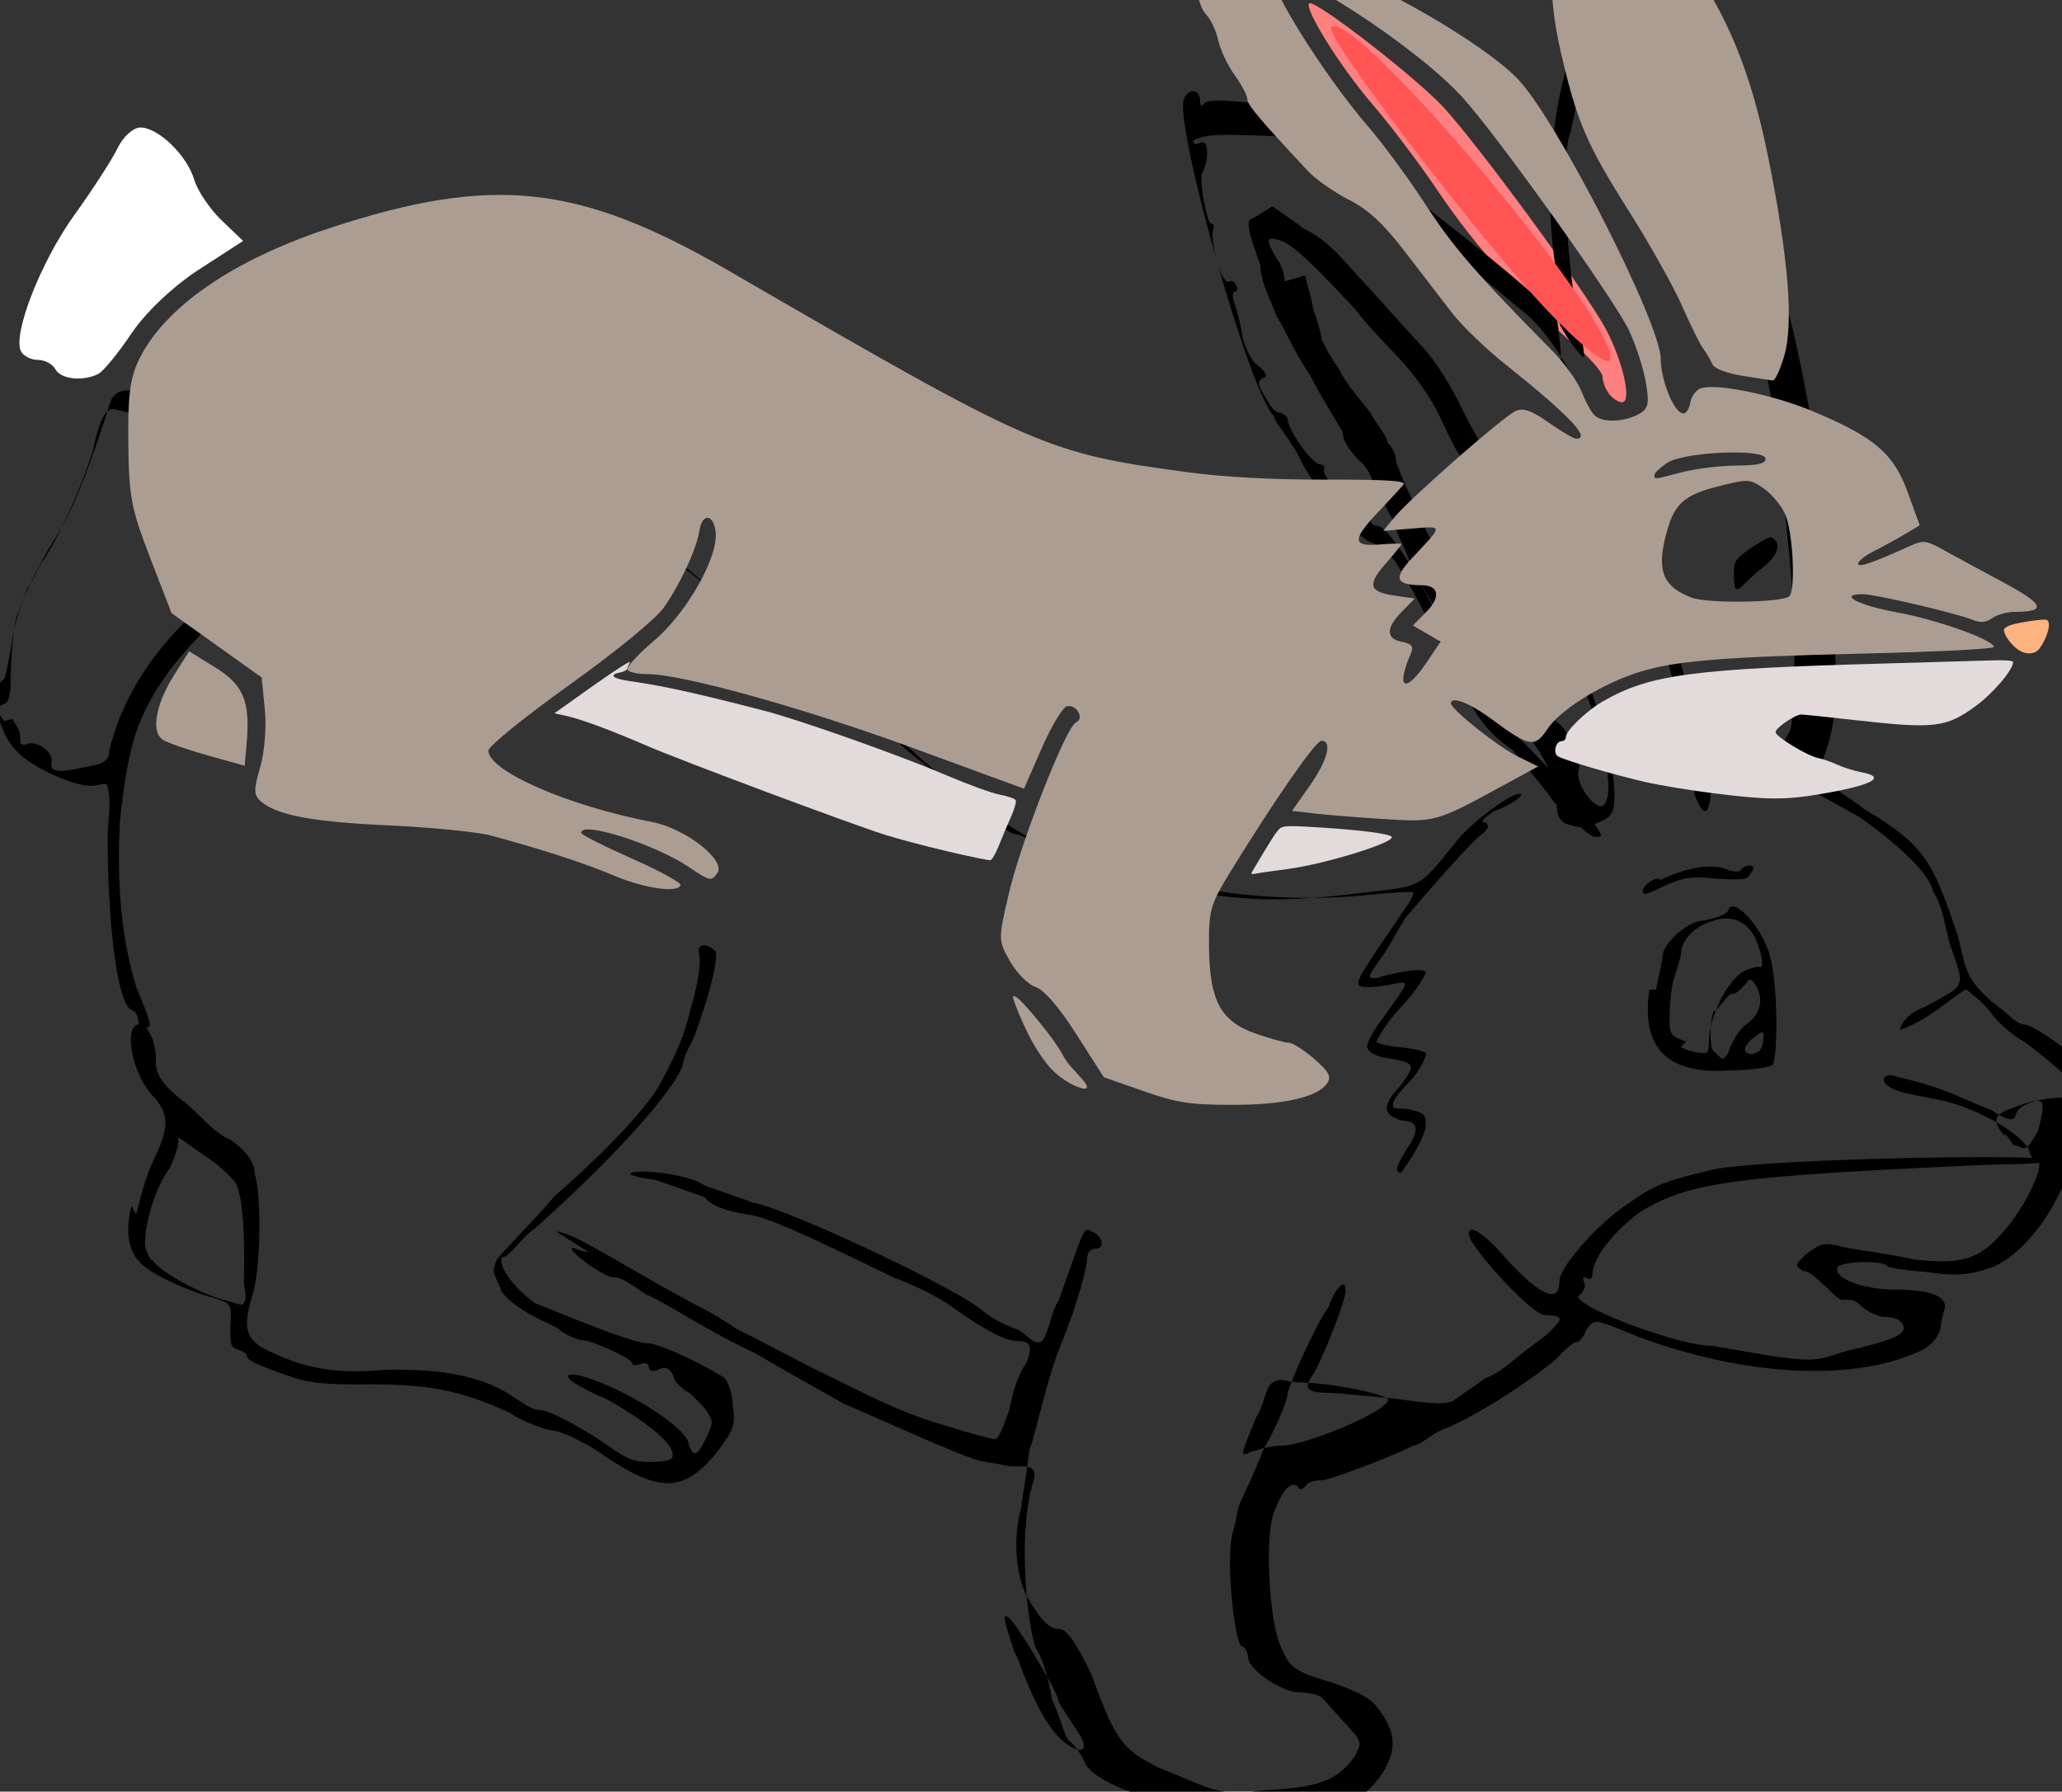 <?xml version="1.0" encoding="UTF-8" standalone="no"?>
<!-- Created with Inkscape (http://www.inkscape.org/) -->

<svg
   xmlns:dc="http://purl.org/dc/elements/1.1/"
   xmlns:cc="http://creativecommons.org/ns#"
   xmlns:rdf="http://www.w3.org/1999/02/22-rdf-syntax-ns#"
   xmlns:svg="http://www.w3.org/2000/svg"
   xmlns="http://www.w3.org/2000/svg"
   xmlns:sodipodi="http://sodipodi.sourceforge.net/DTD/sodipodi-0.dtd"
   xmlns:inkscape="http://www.inkscape.org/namespaces/inkscape"
   width="257.752"
   height="223.989"
   id="svg3866"
   version="1.1"
   inkscape:version="0.48.3.1 r9886"
   sodipodi:docname="New document 8">
  <rect width="100%" height="100%" fill="#333333" stroke="none"/>
  <defs
     id="defs3868" />
  <sodipodi:namedview
     id="base"
     pagecolor="#ffffff"
     bordercolor="#666666"
     borderopacity="1.0"
     inkscape:pageopacity="0.0"
     inkscape:pageshadow="2"
     inkscape:zoom="0.35"
     inkscape:cx="241.01893"
     inkscape:cy="14.851767"
     inkscape:document-units="px"
     inkscape:current-layer="layer1"
     showgrid="false"
     fit-margin-top="0"
     fit-margin-left="0"
     fit-margin-right="0"
     fit-margin-bottom="0"
     inkscape:window-width="513"
     inkscape:window-height="418"
     inkscape:window-x="425"
     inkscape:window-y="159"
     inkscape:window-maximized="0" />
  <g
     inkscape:label="Layer 1"
     inkscape:groupmode="layer"
     id="layer1"
     transform="translate(-133.981,-323.225)">
    <g
       id="g3823"
       transform="matrix(0,720,1029.6,0,-548.104,247.519)">
      <g
         id="g3798">
        <path
           style="fill:#ff8080;stroke:none"
           d="m 883.202,173.505 c -0.439,-0.82 -0.798,-2.143 -0.798,-2.938 0,-0.796 -1.609,-3.332 -3.576,-5.636 -5.769,-6.759 -12.525,-17.32 -16.95,-26.5 -2.267,-4.703 -6,-11.575 -8.294,-15.272 -3.943,-6.354 -8.581,-16.676 -7.83,-17.427 0.712,-0.712 13.306,12.831 16.74,18 4.517,6.799 17.994,32.383 20.36,38.65 2.138,5.662 3.235,12.614 1.991,12.614 -0.464,0 -1.203,-0.671 -1.642,-1.492 z"
           id="path3156"
           inkscape:connector-curvature="0"
           transform="matrix(0,9.7125097e-4,0.001,0,0,0)" />
        <g
           id="g3785">
          <path
             sodipodi:nodetypes="sssssssssssssssssssssssssssssssssssssssssssssssssssssssssssssssssssssssssssssssssssssssssssssssssssssssssssssssssssssssssssssssssssssssssssssssssssssssssssssssssssssssssssssssssssssssssssssssssssssssssssssssssssssssssssssssssssssssssssssssssssssssssssssssssssssssssssssssssssssssssssssssssssssssssssssssssssssssssssssssssssssssssssssssssssssssssssssssssssssssssssssssssssssssssssssssssssssssssssssssssssssssssssssssssssssssssssssssssssssssssssssssssscsssssssssssssssssssssssssssscccsccccscccssccscccscccsscccsccccccccscccccccccccccccsccccccccccczcccccsscccccc"
             inkscape:connector-curvature="0"
             id="path2992-4"
             d="m 0.223,0.663 c -9.1677e-4,2.538e-4 -0.004,6.458e-4 -0.006,8.708e-4 -0.005,4.581e-4 -0.011,0.002 -0.02,0.006 -0.005,0.002 -0.013,0.004 -0.022,0.006 -0.002,4.628e-4 -0.003,0.002 -0.001,0.005 0.002,0.003 0.007,0.006 0.015,0.007 0.005,5.919e-4 0.006,7.861e-4 0.01,0.004 0.001,0.001 0.004,0.002 0.004,0.003 1.4702e-4,0.002 -0.002,0.003 -0.003,0.005 -0.003,0.005 -0.004,0.006 -0.008,0.015 -0.003,0.008 -0.002,0.013 0.005,0.023 0.004,0.005 0.006,0.008 0.012,0.012 0.004,0.003 0.007,0.006 0.007,0.006 0,2.418e-4 0.001,0.001 0.003,0.003 0.002,0.001 0.005,0.004 0.007,0.006 0.002,0.002 0.005,0.005 0.006,0.005 0.001,9.192e-4 0.004,0.003 0.006,0.005 0.002,0.002 0.006,0.005 0.008,0.007 0.002,0.002 0.004,0.003 0.004,0.004 4.16e-6,2.334e-4 0.001,0.002 0.003,0.005 0.002,0.002 0.003,0.005 0.003,0.005 0,5.955e-4 7.7177e-4,0.003 0.002,0.006 0.004,0.01 0.004,0.016 0.002,0.027 -9.3332e-4,0.006 -8.5203e-4,0.006 -0.008,0.01 -0.004,0.002 -0.009,0.007 -0.009,0.008 -3.778e-5,0.001 0.002,-0.001 0.003,-0.003 9.977e-4,-0.001 0.002,-0.002 0.002,-0.001 6.3086e-4,4.416e-4 0.001,3.049e-4 0.002,-4.691e-4 8.582e-4,-0.001 0.009,-0.006 0.014,-0.009 0.001,-6.67e-4 0.005,-0.002 0.007,-0.003 0.004,-0.002 0.004,-0.002 0.004,-8.27e-4 -9.5923e-4,0.002 -0.002,0.006 -0.001,0.006 2.9848e-4,0 0.003,-0.001 0.006,-0.003 0.003,-0.002 0.006,-0.003 0.006,-0.003 2.6394e-4,0 7.2969e-4,0.001 0.001,0.003 3.0532e-4,0.002 8.685e-4,0.003 0.001,0.003 3.8295e-4,1.657e-4 0.003,-6.524e-4 0.005,-0.002 0.001,-7.062e-4 0.003,-0.002 0.004,-0.002 9.1945e-4,-4.64e-5 5.1152e-4,0.001 7.6727e-4,0.002 6.6898e-4,0.002 0.001,0.002 0.003,0.002 0.003,-3.827e-4 0.008,-0.003 0.008,-0.003 0,-8.267e-4 -0.001,-6.216e-4 -0.004,6.381e-4 -0.004,0.002 -0.005,0.001 -0.005,-4.29e-4 -8.8564e-4,-0.002 -0.002,-0.003 -0.006,-3.295e-4 -0.004,0.002 -0.004,0.002 -0.005,-0.002 -2.9922e-4,-0.001 -9.9322e-4,-0.002 -0.002,-0.002 -6.1531e-4,0 -0.003,8.693e-4 -0.005,0.002 -0.006,0.003 -0.006,0.003 -0.006,0.002 0.001,-0.003 0.001,-0.005 3.2598e-4,-0.005 -0.001,-2.792e-4 -0.003,7.781e-4 -0.014,0.006 -8.8506e-4,4.454e-4 -0.002,7.077e-4 -0.002,5.828e-4 -1.7295e-4,-1.25e-4 6.055e-5,-0.003 5.1905e-4,-0.006 0.001,-0.007 3.1034e-4,-0.016 -0.002,-0.022 -9.2861e-4,-0.003 -0.002,-0.006 -0.002,-0.007 -0.001,-0.007 -0.009,-0.017 -0.024,-0.028 -0.002,-0.002 -0.006,-0.005 -0.008,-0.007 -0.01,-0.009 -0.015,-0.014 -0.018,-0.016 -0.005,-0.004 -0.009,-0.01 -0.013,-0.019 -0.003,-0.006 1.208e-5,-0.016 0.008,-0.028 0.006,-0.009 0.011,-0.013 0.02,-0.018 0.008,-0.004 0.013,-0.005 0.026,-0.006 0.012,-4.323e-4 0.021,2.846e-4 0.029,0.002 0.007,0.002 0.007,0.002 0.007,8.311e-4 0,-3.205e-4 -5.4386e-4,-5.827e-4 -0.001,-5.827e-4 -6.6472e-4,0 -0.002,-3.352e-4 -0.002,-7.451e-4 -0.001,-0.002 -0.017,-0.003 -0.03,-0.003 -0.003,-9.9e-6 -0.006,5.402e-4 -0.009,-2.99e-5 -8.0154e-4,-1.675e-4 0,-0.001 0,-0.002 0,-0.002 -0.003,-0.007 -0.006,-0.009 -0.003,-0.002 -0.008,-0.003 -0.012,-0.002 -2.5e-7,0 6e-8,-7e-7 -2e-7,-6e-7 z m 0.007,0.001 c 0.002,8.049e-4 0.002,9.432e-4 0.004,9.432e-4 4.4394e-4,0 6.0263e-4,3.728e-4 3.5249e-4,8.285e-4 -6.5156e-4,0.001 0.001,0.003 0.003,0.003 0.002,-4.144e-4 0.002,0.001 0.001,0.004 -4.7939e-4,0.002 -8.9668e-4,0.003 -0.003,0.003 -0.012,0.002 -0.022,0.008 -0.028,0.014 -0.001,0.001 -0.003,0.002 -0.003,0.002 -4.5817e-4,0 -0.003,-0.001 -0.005,-0.003 -0.004,-0.003 -0.004,-0.003 -0.009,-0.004 -0.008,-7.288e-4 -0.013,-0.004 -0.014,-0.008 -5.0985e-4,-0.001 -2.407e-4,-0.002 0.007,-0.003 0.009,-0.002 0.017,-0.005 0.019,-0.006 9.3418e-4,-6.085e-4 0.003,-0.001 0.005,-0.002 0.002,-3.699e-4 0.003,-8.707e-4 0.004,-0.001 0.001,-6.238e-4 0.008,-0.001 0.012,-0.001 0.002,2.01e-5 0.004,-2.519e-4 0.004,-7.91e-4 5.6358e-4,-0.001 0.001,-0.001 0.003,-1.69e-5 1.1e-7,0 -4.9e-7,-1e-7 -3.9e-7,-1e-7 z m 0.086,0.015 c -0.002,4.139e-4 -0.006,0.001 -0.009,0.002 -0.006,0.002 -0.008,0.002 -0.011,4.053e-4 -0.004,-0.003 -0.013,-0.004 -0.013,-0.002 0,0.001 0.003,0.002 0.006,0.002 0.002,-1.11e-4 0.004,3.339e-4 0.007,0.003 0.002,0.002 0.006,0.004 0.007,0.006 0.002,0.002 0.004,0.003 0.006,0.003 0.004,8.735e-4 0.017,6.986e-4 0.021,-2.878e-4 0.005,-0.001 0.007,-0.001 0.009,0.001 0.003,0.004 0.005,0.008 0.004,0.015 -2.0529e-4,0.007 0.001,0.012 0.005,0.016 9.5203e-4,0.001 0.002,0.002 0.002,0.003 4.17e-6,0.001 0.003,0.005 0.006,0.008 0.002,0.002 0.003,0.003 0.003,0.005 2.931e-5,0.002 -3.6006e-4,0.003 -9.0901e-4,0.003 -0.002,3.973e-4 -0.006,-0.003 -0.01,-0.008 -0.003,-0.005 -0.005,-0.006 -0.004,-0.003 0.002,0.005 0.009,0.013 0.012,0.013 0.002,5.258e-4 0.002,0.001 -0.001,0.002 -0.003,9.835e-4 -0.003,9.933e-4 -0.005,1.287e-4 -0.001,-5.14e-4 -0.003,-0.002 -0.003,-0.002 -6.39e-4,-8.35e-4 -0.002,-0.002 -0.003,-0.002 -0.001,-3.505e-4 -0.002,-8.189e-4 -0.001,-0.002 2.7176e-4,-7.269e-4 4.653e-5,-0.001 -5.7307e-4,-0.001 -6.728e-4,0 -8.426e-4,-4.967e-4 -4.9798e-4,-0.001 2.8756e-4,-8.013e-4 2.1545e-4,-0.001 -1.6027e-4,-0.001 -7.9636e-4,0 -0.004,-0.005 -0.004,-0.006 0,-4.12e-4 -7.0064e-4,-0.002 -0.002,-0.003 -8.5635e-4,-0.001 -0.002,-0.003 -0.003,-0.004 -7.9636e-4,-0.001 -0.003,-0.003 -0.004,-0.003 -0.003,-0.001 -0.003,-0.001 -0.005,-4.463e-4 -0.001,4.347e-4 -0.006,0.004 -0.011,0.007 -0.01,0.008 -0.017,0.012 -0.02,0.013 -0.008,0.003 -0.01,0.003 -0.015,0.004 -0.003,5.094e-4 -0.006,7.655e-4 -0.007,5.69e-4 -0.002,-4.215e-4 -0.002,0.001 -4.304e-4,0.002 0.002,4.389e-4 0.013,-0.002 0.016,-0.003 0.001,-5.127e-4 0.003,-9.327e-4 0.003,-9.327e-4 0.003,0 0.015,-0.007 0.029,-0.018 0.002,-0.002 0.005,-0.003 0.005,-0.004 0.002,-5.612e-4 0.006,0.002 0.008,0.004 0.004,0.007 0.007,0.012 0.007,0.014 0.001,0.003 0.005,0.008 0.006,0.009 8.1481e-4,5.154e-4 0.003,0.001 0.005,0.001 0.003,3.514e-4 0.004,1.911e-4 0.008,-0.002 0.007,-0.004 0.007,-0.007 9.389e-5,-0.014 -0.002,-0.002 -0.004,-0.005 -0.004,-0.006 -6.452e-4,-0.002 -0.002,-0.004 -0.003,-0.005 -0.004,-0.006 -0.005,-0.01 -0.005,-0.017 1.0473e-4,-0.005 -2.2034e-4,-0.007 -0.001,-0.009 -0.002,-0.004 -0.003,-0.006 -0.004,-0.006 -3.3132e-4,0 -8.0732e-4,-5.479e-4 -0.001,-0.001 -3.958e-4,-0.001 -9.7484e-4,-0.001 -0.004,-0.001 -0.004,1.932e-4 -0.004,1.537e-4 -0.005,-0.002 -7.2845e-4,-0.002 -0.003,-0.006 -0.005,-0.008 -0.002,-0.002 -0.005,-0.003 -0.011,-0.002 -7.3e-7,10e-8 -5.3e-7,-1e-6 -1.25e-6,-1e-6 z m 0.008,0.002 c 0.002,9.013e-4 0.006,0.006 0.007,0.009 1.8818e-4,6.314e-4 0.001,0.002 5.6445e-4,0.002 -0.001,6.109e-4 -0.003,5.75e-5 -0.004,8.63e-5 -0.009,1.706e-4 -0.015,-2.367e-4 -0.017,-0.001 -0.001,-4.698e-4 -0.003,-0.002 -0.004,-0.003 -9.2516e-4,-0.001 -0.002,-0.002 -0.003,-0.003 -8.1698e-4,-7.875e-4 -0.001,-0.001 -6.2373e-4,-0.001 4.7345e-4,2.028e-4 0.003,-2.983e-4 0.005,-0.001 0.004,-0.002 0.01,-0.003 0.013,-0.003 9.2925e-4,-3.99e-5 0.002,3.063e-4 0.003,7.687e-4 4.5e-7,2e-7 -1.27e-6,-10e-7 -8.4e-7,-10e-7 z m -0.005,0.049 c 3.68e-5,0.002 0.005,0.007 0.012,0.016 4.2771e-4,4.808e-4 0.002,0.003 0.005,0.006 0.002,0.003 0.006,0.008 0.008,0.011 0.005,0.007 0.007,0.01 0.009,0.015 9.7356e-4,0.002 0.002,0.005 0.002,0.005 3.2575e-4,5.933e-4 -9.4847e-4,0.001 -0.005,0.002 -0.003,4.162e-4 -0.006,0.001 -0.008,0.002 -0.003,9.538e-4 -0.004,5.968e-4 -0.004,-0.001 -5.55e-6,-0.001 -8.1683e-4,-0.003 -0.006,-0.008 -0.002,-0.002 -0.004,-0.005 -0.005,-0.007 -0.007,-0.01 -0.011,-0.016 -0.011,-0.018 -2.9098e-4,-0.001 -0.001,-0.004 -0.003,-0.005 -0.001,-0.002 -0.002,-0.004 -0.003,-0.006 -2.8024e-4,-0.002 -8.7686e-4,-0.003 -0.001,-0.003 -0.001,0 -1.8261e-4,0.007 0.002,0.009 0.001,0.002 0.002,0.004 0.003,0.006 0.001,0.004 0.015,0.025 0.019,0.028 5.9057e-4,4.808e-4 0.002,0.002 0.003,0.004 5.4377e-4,0.001 0.003,0.002 0.002,0.003 -0.002,0.001 -0.005,0.001 -0.007,0.002 -0.012,0.003 -0.013,0.003 -0.012,0.004 3.3492e-4,0.001 0.003,0.002 0.003,3.626e-4 0,-5.183e-4 7.0144e-4,-9.168e-4 0.002,-9.168e-4 8.875e-4,0 0.007,-0.001 0.014,-0.003 0.007,-0.002 0.015,-0.003 0.019,-0.004 0.004,-3.197e-4 0.008,-8.447e-4 0.01,-0.001 0.005,-9.614e-4 0.011,-7.075e-4 0.015,5.682e-4 0.005,0.002 0.006,0.003 0.006,0.004 -1.1347e-4,8.622e-4 0.002,0.002 0.008,0.004 0.012,0.003 0.013,0.004 0.016,0.008 0.004,0.007 0.005,0.007 0.004,0.013 -4.3956e-4,0.007 -0.002,0.009 -0.006,0.011 -0.003,0.001 -0.002,0.001 -0.01,-0.004 -7.3131e-4,-4.947e-4 -0.001,-0.002 -0.001,-0.003 -1.4095e-4,-0.002 -0.004,-0.006 -0.006,-0.006 -6.9693e-4,0 -0.002,-3.643e-4 -0.002,-8.096e-4 -0.001,-9.155e-4 -0.016,-0.002 -0.02,-0.001 -0.001,1.979e-4 -0.003,4.713e-4 -0.004,6.073e-4 -0.001,1.36e-4 -0.006,0.002 -0.01,0.003 -0.005,0.002 -0.009,0.003 -0.01,0.003 -0.001,2.217e-4 -0.004,0.001 -0.007,0.002 -0.003,0.001 -0.006,0.002 -0.008,0.003 -0.003,6.548e-4 -0.005,0.002 -0.003,0.002 0.001,3.628e-4 0.013,-0.003 0.015,-0.004 0.002,-0.001 0.003,-9.04e-4 0.003,0.002 -2.78e-6,0.001 6.4417e-4,0.005 0.001,0.008 0.001,0.005 0.001,0.006 4.5992e-4,0.007 -5.4105e-4,5.509e-4 -0.002,0.002 -0.004,0.004 -0.001,0.002 -0.004,0.004 -0.006,0.006 -0.001,9.486e-4 -0.002,0.002 -0.004,0.003 -8.672e-4,2.004e-4 -9.4941e-4,-0.001 -0.001,-0.002 -0.001,-0.002 -0.012,-0.009 -0.014,-0.009 -0.002,0 -1.556e-5,0.002 0.005,0.005 0.006,0.004 0.007,0.006 0.003,0.006 -0.002,0 -0.009,0.004 -0.013,0.008 -0.003,0.003 -0.004,0.004 -0.006,0.01 -0.002,0.004 -0.003,0.039 -0.002,0.041 9.0625e-4,0.001 8.1164e-4,-0.005 9.3164e-4,-0.007 0.002,-0.031 0.003,-0.036 0.008,-0.042 0.003,-0.003 0.008,-0.006 0.011,-0.006 7.9337e-4,0 0.001,-2.712e-4 7.1448e-4,-6.818e-4 -4.0006e-4,-4.53e-4 -1.5506e-4,-5.617e-4 7.3032e-4,-3.241e-4 7.3309e-4,1.967e-4 0.001,4.45e-5 0.002,-3.38e-4 2.4537e-4,-4.665e-4 6.5446e-4,-5.038e-4 0.001,-1.13e-4 0.002,0.001 0.008,0.012 0.008,0.016 0.003,0.012 0.003,0.012 0.001,0.016 -0.002,0.006 -0.003,0.008 -0.005,0.007 -6.59e-4,-3.824e-4 -0.001,-0.001 -0.001,-0.002 0,-7.62e-4 -7.639e-4,-0.002 -0.002,-0.003 -9.3362e-4,-6.525e-4 -0.001,-0.001 -0.001,-0.002 2.6387e-4,-2.977e-4 -4.8113e-4,-0.001 -0.002,-0.002 -0.001,-9.215e-4 -0.003,-0.002 -0.003,-0.003 -0.001,-0.001 -0.001,-0.001 -0.003,4.572e-4 -0.002,0.002 -0.002,0.002 -0.001,0.005 5.443e-4,0.002 0.001,0.005 0.002,0.008 9.3171e-4,0.006 -5.55e-6,0.008 -0.005,0.011 -0.005,0.003 -0.012,0.005 -0.012,0.004 0,-3.274e-4 -8.7919e-4,-8.755e-4 -0.002,-0.001 -0.003,-9.684e-4 -0.008,-0.007 -0.009,-0.012 -6.0961e-4,-0.002 -0.001,-0.004 -0.002,-0.005 -9.4548e-4,-0.001 -0.002,-7.698e-4 -0.002,3.591e-4 3.2982e-4,5.609e-4 0.001,0.003 0.002,0.005 8.5462e-4,0.002 0.003,0.005 0.004,0.007 0.002,0.002 0.002,0.003 9.1143e-4,0.003 -0.002,4.025e-4 -0.003,0.003 -0.003,0.006 0,9.137e-4 -3.4313e-4,0.002 -7.625e-4,0.002 -0.001,0 -0.007,-0.005 -0.009,-0.007 -7.0527e-4,-0.001 -0.003,-0.003 -0.005,-0.004 -0.002,-0.001 -0.004,-0.003 -0.004,-0.003 -9.72e-6,-2.758e-4 0.002,-0.002 0.004,-0.004 0.002,-0.002 0.003,-0.004 0.003,-0.004 -0.001,1.93e-5 -0.003,9.62e-4 -0.004,0.003 -0.004,0.005 -0.003,0.005 -0.011,0.003 -0.004,-6.754e-4 -0.007,-0.001 -0.009,-0.002 -0.003,-3.939e-4 -0.008,-0.004 -0.013,-0.009 -0.004,-0.005 -0.006,-0.007 -0.007,-0.012 -0.001,-0.005 -5.667e-4,-0.005 0.003,-0.006 0.004,-2.312e-4 0.004,-0.001 -4.152e-5,-0.002 -0.002,-9.83e-5 -0.003,-4.555e-4 -0.003,-7.933e-4 0,-3.774e-4 -0.001,-4.77e-4 -0.003,-2.583e-4 -0.004,5.613e-4 -0.018,-0.002 -0.028,-0.005 -0.002,-5.617e-4 -0.004,-0.001 -0.006,-0.001 -0.001,-1.82e-4 -0.005,-9.775e-4 -0.007,-0.002 -0.002,-7.905e-4 -0.007,-0.002 -0.009,-0.002 -0.003,-5.509e-4 -0.005,-0.001 -0.005,-0.001 -4.5834e-4,-2.357e-4 -0.003,-8.988e-4 -0.005,-0.001 -0.006,-0.001 -0.015,-0.005 -0.018,-0.008 -0.006,-0.005 -0.018,-0.015 -0.018,-0.016 0,-5.353e-4 -5.4e-4,-0.001 -0.001,-0.002 -6.5999e-4,-3.83e-4 -0.001,-0.001 -0.001,-0.002 -2.0475e-4,-0.001 -8.195e-4,-0.001 -0.003,-0.001 -0.003,0 -0.003,-2.745e-4 -0.005,-0.004 -0.001,-0.002 -0.002,-0.004 -0.002,-0.004 4.618e-5,-2.235e-4 1.25e-5,-5.375e-4 -7.503e-5,-6.978e-4 -8.75e-5,-1.602e-4 -2.1561e-4,-0.002 -2.847e-4,-0.005 -8.597e-5,-0.003 1.9624e-4,-0.004 8.943e-4,-0.005 6.3901e-4,-1.49e-4 8.3083e-4,1.069e-4 5.1353e-4,6.851e-4 -3.8035e-4,6.931e-4 2.21e-5,9.228e-4 0.002,9.228e-4 0.001,0 0.002,-2.258e-4 0.003,-5.019e-4 5.8167e-4,-6.582e-4 0.009,4.854e-4 0.009,0.001 0,3.123e-4 5.5005e-4,4.201e-4 0.001,2.398e-4 0.002,-4.286e-4 0.01,0.001 0.009,0.002 -2.4024e-4,2.716e-4 1.2376e-4,6.444e-4 8.0863e-4,8.281e-4 6.8487e-4,1.838e-4 0.001,9.39e-5 0.001,-2e-4 0,-3.116e-4 9.5463e-4,-3.324e-4 0.002,-4.97e-5 0.001,2.664e-4 0.004,8.23e-4 0.006,0.001 0.002,4.138e-4 0.004,0.001 0.005,0.002 0.001,9.632e-4 0.002,0.001 0.002,4.26e-4 6.0122e-4,-6.464e-4 0.001,-6.156e-4 0.003,1.762e-4 0.001,5.277e-4 0.003,0.001 0.003,0.002 2.5436e-4,4.641e-4 8.5226e-4,8.436e-4 0.001,8.436e-4 0.002,0 0.008,0.003 0.008,0.004 9.9e-7,3.906e-4 4.7754e-4,5.824e-4 0.001,4.263e-4 0.001,-3.245e-4 0.008,0.004 0.008,0.005 0,3.814e-4 3.75e-4,6.935e-4 8.3333e-4,6.935e-4 4.5834e-4,0 8.3334e-4,3.742e-4 8.3334e-4,8.317e-4 0,0.001 0.006,0.004 0.015,0.007 0.011,0.004 0.018,0.007 0.023,0.011 0.003,0.002 0.006,0.004 0.006,0.004 6.1216e-4,0 0.001,1.966e-4 0.001,4.37e-4 1.5287e-4,2.404e-4 0.002,0.002 0.005,0.003 0.004,0.002 0.004,0.002 0.004,0.001 0,-7.277e-4 -0.002,-0.002 -0.006,-0.005 -0.004,-0.002 -0.007,-0.004 -0.009,-0.005 -0.004,-0.004 -0.007,-0.005 -0.019,-0.009 -0.014,-0.005 -0.016,-0.006 -0.017,-0.008 -8.3964e-4,-0.002 -0.009,-0.007 -0.015,-0.009 -0.003,-0.001 -0.006,-0.003 -0.007,-0.003 -0.004,-0.003 -0.05,-0.012 -0.055,-0.011 -0.002,4.581e-4 -0.002,0.002 2.2525e-4,0.002 9.4789e-4,5.9e-6 0.001,1.596e-4 4.91e-4,4.394e-4 -7.1777e-4,3.193e-4 -7.5521e-4,0.002 -1.4521e-4,0.006 6.8545e-4,0.004 0.001,0.006 0.004,0.01 0.002,0.003 0.004,0.005 0.005,0.005 5.7293e-4,4e-5 0.001,1.056e-4 0.002,1.457e-4 4.2096e-4,4e-5 0.002,0.001 0.003,0.002 0.004,0.004 0.022,0.02 0.024,0.02 9.488e-4,0 0.007,0.003 0.006,0.003 -1.8504e-4,1.292e-4 -0.004,-3.006e-4 -0.008,-9.554e-4 -0.009,-0.001 -0.026,-0.002 -0.031,-6.519e-4 -0.002,2.962e-4 -0.005,8.268e-4 -0.008,0.001 -0.005,7.334e-4 -0.014,0.003 -0.014,0.004 0,0.002 0.003,0.003 0.011,0.007 0.005,0.002 0.012,0.005 0.016,0.007 0.004,0.001 0.007,0.003 0.007,0.003 4.92e-4,2.754e-4 0.002,6.941e-4 0.004,9.3e-4 0.002,2.358e-4 0.004,7.649e-4 0.005,0.001 0.004,0.002 0.025,0.005 0.036,0.006 0.006,5.15e-4 0.013,0.001 0.015,0.001 0.002,1.892e-4 0.005,4.433e-4 0.006,5.642e-4 9.1666e-4,1.209e-4 0.006,3.891e-4 0.012,5.96e-4 0.01,3.614e-4 0.014,-1.37e-5 0.021,-0.002 7.2843e-4,-1.955e-4 0.002,5.145e-4 0.003,0.002 0.001,0.001 0.003,0.003 0.004,0.004 0.006,0.007 0.009,0.008 0.022,0.011 0.006,9.624e-4 0.007,0.001 0.011,0.004 0.002,0.002 0.004,0.003 0.004,0.004 0,0.001 0.005,0.006 0.007,0.007 0.001,5.081e-4 0.004,0.001 0.006,0.002 0.003,6.118e-4 0.004,5.453e-4 0.008,-6.293e-4 0.002,-7.227e-4 0.004,-0.002 0.004,-0.002 0,-3.883e-4 0.002,-0.001 0.004,-0.002 0.006,-0.002 0.011,-0.005 0.013,-0.008 0.001,-0.002 0.002,-0.004 0.001,-0.008 -2.741e-4,-0.003 -8.4898e-4,-0.005 -0.001,-0.005 -0.001,-2.594e-4 -0.001,-0.005 4.222e-5,-0.006 0.002,-7.176e-4 0.004,0.003 0.004,0.007 0,0.004 0.001,0.006 0.003,0.006 7.7418e-4,-1.458e-4 0.002,-4.131e-4 0.004,-5.938e-4 0.001,-2.258e-4 0.003,-0.001 0.004,-0.003 0.005,-0.008 0.004,-0.021 -0.003,-0.034 -0.003,-0.005 -0.003,-0.005 -9.2011e-4,-0.006 9.1661e-4,-2.035e-4 0.002,-7.804e-4 0.002,-0.001 0,-5.017e-4 6.8416e-4,-0.001 0.002,-0.002 0.002,-0.001 0.01,-0.009 0.013,-0.014 0.001,-0.002 0.003,-0.003 0.003,-0.004 0.001,-0.001 0.006,-0.01 0.006,-0.011 0,-9.242e-4 4.4986e-4,-0.002 0.001,-0.002 7.399e-4,-5.176e-4 7.5645e-4,-8.694e-4 6.361e-5,-0.001 -0.001,-9.435e-4 0.001,-0.002 0.005,-0.003 0.005,-0.001 0.019,-4.041e-4 0.023,0.001 0.003,0.001 0.004,0.001 0.006,0.006 0.002,0.004 0.003,0.005 0.005,0.006 0.004,0.002 0.007,0.002 0.011,2.156e-4 0.004,-0.002 0.006,-0.004 0.007,-0.01 7.9287e-4,-0.006 1.6778e-4,-0.01 -0.002,-0.013 -8.1511e-4,-0.001 -0.001,-0.002 -8.1913e-4,-0.003 7.6828e-4,-0.002 -0.003,-0.009 -0.006,-0.01 -0.001,-3.024e-4 -0.003,-0.001 -0.004,-0.002 -0.001,-5.759e-4 -0.004,-0.001 -0.007,-0.002 -0.003,-4.09e-4 -0.007,-0.001 -0.009,-0.002 -0.004,-0.001 -0.017,-0.002 -0.026,-8.248e-4 -0.002,1.615e-4 -0.004,0.001 -0.005,4.847e-4 -0.001,-3.939e-4 -4.5977e-4,-0.002 -6.8975e-4,-0.003 -3.793e-4,-0.001 -7.3463e-4,-0.003 -7.8969e-4,-0.003 -2.7612e-4,-0.002 -0.009,-0.015 -0.01,-0.017 -4.8256e-4,-4.112e-4 -0.004,-0.005 -0.009,-0.011 -0.004,-0.006 -0.009,-0.011 -0.01,-0.013 -0.002,-0.002 -0.003,-0.003 -0.003,-0.004 0,-9.963e-4 -0.004,-0.005 -0.005,-0.005 -4.0562e-4,0 5.9768e-4,0.001 6.0628e-4,0.002 6e-8,2.9e-6 -4.17e-6,3.9e-6 -4.17e-6,6.8e-6 z m 0.074,0.056 c 0.008,0.002 0.013,0.004 0.015,0.006 0.002,0.002 0.001,0.003 -0.003,9.098e-4 -0.002,-7.877e-4 -0.004,-0.002 -0.005,-0.002 -0.002,-4.748e-4 -0.013,-0.005 -0.014,-0.006 -6.4517e-4,-7.302e-4 2.93e-5,-6.532e-4 0.006,7.114e-4 5e-7,10e-8 -1.39e-6,7e-7 -9e-7,8e-7 z m -0.036,0.029 c -4.4713e-4,8.222e-4 -8.1271e-4,0.002 -8.1271e-4,0.003 0,0.003 -0.006,0.013 -0.008,0.013 -8.8283e-4,0 -0.003,-0.007 -0.003,-0.011 0,-0.001 -9.2907e-4,-0.002 0,-0.003 0.001,-0.001 0.004,-0.001 0.006,-0.002 0.007,-0.002 0.007,-0.002 0.006,-5.896e-4 -5e-8,10e-8 -2.4e-7,-4e-7 -2.9e-7,-3e-7 z m -0.201,0.036 c 0.005,6.515e-4 0.01,0.001 0.012,0.001 0.002,1.182e-4 0.004,5.028e-4 0.004,8.546e-4 1.6783e-4,3.517e-4 0.002,6.396e-4 0.003,6.396e-4 0.003,0 0.012,0.002 0.021,0.006 0.011,0.004 0.018,0.006 0.024,0.007 0.006,9.872e-4 0.01,0.002 0.01,0.003 0,2.334e-4 4.6875e-4,4.123e-4 0.001,3.974e-4 0.003,-8.71e-5 0.004,2.495e-4 0.005,0.004 0.002,0.005 0.002,0.005 -5.6536e-4,0.005 -0.001,0 -0.002,3.277e-4 -0.003,7.284e-4 -0.001,9.643e-4 -0.021,9.253e-4 -0.033,-6.57e-5 -0.016,-0.001 -0.027,-0.002 -0.031,-0.003 -0.012,-0.002 -0.012,-0.002 -0.025,-0.005 -0.002,-5.461e-4 -0.005,-0.001 -0.006,-0.002 -0.001,-5.488e-4 -0.004,-0.002 -0.006,-0.002 -0.005,-0.002 -0.025,-0.011 -0.025,-0.012 0,-2.819e-4 6.5624e-4,-6.649e-4 0.001,-8.51e-4 8.0207e-4,-1.862e-4 0.003,-7.66e-4 0.005,-0.001 0.011,-0.003 0.028,-0.004 0.042,-0.002 5.3e-7,1e-7 -6.7e-7,-10e-7 -1.4e-7,-10e-7 z m 0.06,0.012 c 2.8318e-4,3.206e-4 -4.75e-5,5.828e-4 -7.3497e-4,5.828e-4 -6.8751e-4,0 -0.001,-2.623e-4 -0.002,-5.828e-4 -2.8317e-4,-3.205e-4 4.75e-5,-5.827e-4 7.3497e-4,-5.827e-4 6.875e-4,0 0.001,2.623e-4 0.002,5.827e-4 z m 0.004,9.349e-4 c -2.7699e-4,1.936e-4 -9.9564e-4,2.143e-4 -0.002,4.59e-5 -6.6474e-4,-1.861e-4 -4.6731e-4,-3.241e-4 5.0348e-4,-3.521e-4 8.7847e-4,-2.52e-5 0.001,1.125e-4 0.001,3.061e-4 -1.1e-7,10e-8 -3.6e-7,-1e-7 -4.8e-7,0 z m 0.016,0.003 c -5.1582e-4,6.391e-4 -0.003,3.932e-4 -0.005,-3.835e-4 -5.4051e-4,-3.779e-4 1.671e-4,-4.991e-4 0.002,-3.538e-4 0.002,1.216e-4 0.003,4.534e-4 0.002,7.373e-4 z m 0.066,0.039 c 0.001,5.501e-4 0.002,0.001 0.002,0.001 0,2.252e-4 2.11e-4,7.939e-4 4.6893e-4,0.001 3.3611e-4,6.125e-4 -6.374e-4,0.001 -0.003,0.002 -0.006,0.001 -0.006,8.841e-4 -0.004,-0.003 9.7734e-4,-0.002 0.002,-0.003 0.005,-0.001 4.2e-7,10e-8 -3.4e-7,8e-7 7e-8,9e-7 z m -0.161,-0.089 c 4.9e-7,1.56e-4 0.002,0.002 0.004,0.004 0.002,0.003 0.006,0.005 0.009,0.007 0.003,0.002 0.008,0.005 0.011,0.007 0.003,0.002 0.008,0.004 0.011,0.005 0.003,0.001 0.008,0.003 0.01,0.004 0.002,0.001 0.005,0.002 0.006,0.002 0.001,2.034e-4 0.005,0.001 0.008,0.002 0.003,0.001 0.008,0.003 0.012,0.004 0.004,0.001 0.008,0.003 0.01,0.003 0.002,6.12e-4 0.005,0.001 0.008,0.002 0.003,4.506e-4 0.006,0.001 0.007,0.001 0.002,2.92e-4 0.004,5.372e-4 0.006,5.449e-4 0.003,1.26e-5 0.004,-1.778e-4 0.005,-0.002 0.001,-0.002 0.001,-0.002 1.3513e-4,-0.004 -9.2034e-4,-9.824e-4 -0.002,-0.001 -0.004,-0.001 -0.004,-1.77e-5 -0.009,-0.002 -0.014,-0.005 -0.004,-0.002 -0.012,-0.006 -0.015,-0.008 -7.8729e-4,-3.206e-4 -0.003,-0.001 -0.005,-0.002 -0.002,-9.02e-4 -0.005,-0.002 -0.008,-0.003 -0.003,-7.761e-4 -0.006,-0.002 -0.007,-0.002 -9.602e-4,-4.368e-4 -0.003,-0.001 -0.005,-0.002 -0.002,-4.087e-4 -0.004,-0.001 -0.005,-0.002 -9.1675e-4,-5.51e-4 -0.003,-0.002 -0.005,-0.002 -0.002,-8.089e-4 -0.007,-0.003 -0.01,-0.004 -0.004,-0.002 -0.008,-0.003 -0.01,-0.004 -0.002,-4.549e-4 -0.006,-0.002 -0.009,-0.002 -0.004,-0.001 -0.008,-0.002 -0.008,-0.001 0,3e-7 1.53e-6,-3e-7 1.53e-6,10e-8 z m 0.012,0.004 c 5.5935e-4,9e-7 0.003,6.577e-4 0.006,0.001 0.003,8.012e-4 0.005,0.001 0.005,0.001 2.4963e-4,0 0.003,9.832e-4 0.005,0.002 0.003,0.001 0.006,0.003 0.008,0.004 0.002,7.278e-4 0.004,0.002 0.005,0.002 9.7361e-4,6.345e-4 0.002,0.001 0.003,0.001 4.8649e-4,9e-7 0.004,0.001 0.007,0.002 0.003,0.001 0.007,0.002 0.008,0.003 0.001,1.958e-4 0.005,0.002 0.009,0.004 0.004,0.002 0.008,0.004 0.009,0.004 0.001,5.597e-4 0.004,0.002 0.006,0.003 0.002,0.001 0.004,0.002 0.004,0.002 3.3752e-4,0 0.001,6.544e-4 0.002,0.001 6.1215e-4,7.998e-4 0.002,0.002 0.004,0.002 0.002,3.866e-4 0.003,9.404e-4 0.003,0.001 0,2.908e-4 9.1624e-4,3.68e-4 0.002,1.715e-4 0.002,-4.162e-4 0.007,0.002 0.006,0.003 -0.002,0.002 -0.019,-0.001 -0.028,-0.005 -0.003,-0.001 -0.007,-0.003 -0.007,-0.003 -3.8118e-4,0 -0.002,-5.95e-4 -0.004,-0.001 -0.002,-7.272e-4 -0.006,-0.002 -0.011,-0.004 -0.004,-0.001 -0.009,-0.003 -0.01,-0.004 -0.001,-7.211e-4 -0.005,-0.002 -0.008,-0.003 -0.003,-0.001 -0.007,-0.003 -0.01,-0.005 -0.003,-0.002 -0.006,-0.004 -0.008,-0.005 -0.003,-0.002 -0.011,-0.007 -0.012,-0.009 -0.001,-0.002 -2.654e-4,-0.002 0.003,-6.598e-4 0.001,6.165e-4 0.003,0.001 0.004,0.001 5.1e-7,0 -1.67e-6,-7e-7 -1.1e-6,-7e-7 z m 0.105,0.043 c -0.002,0.003 -0.003,0.006 -0.002,0.008 6.6868e-4,0.001 6.5206e-4,0.002 -6.347e-5,0.002 -0.001,0.001 -4.3592e-4,0.002 0.001,0.001 0.001,-3.083e-4 0.001,-9.178e-4 7.9635e-4,-0.004 -4.6703e-4,-0.003 -2.5391e-4,-0.004 0.001,-0.006 0.002,-0.003 0.002,-0.003 9.7423e-4,-0.003 -4.2096e-4,0 -0.002,8.523e-4 -0.002,0.002 -2.5e-7,3e-7 1.7e-7,-1e-6 -8e-8,-1e-6 z m 0.019,-4.199e-4 c -0.003,4.297e-4 -0.005,7.989e-4 -0.006,8.195e-4 -0.002,9.34e-5 -0.006,0.003 -0.006,0.005 -3.1076e-4,0.001 -0.001,0.003 -0.002,0.003 -0.002,7.238e-4 0.003,0.004 0.008,0.005 0.005,0.001 0.017,0.001 0.019,3.82e-4 5.4259e-4,-3.776e-4 0.001,-0.003 0.001,-0.005 8.4405e-4,-0.008 -0.004,-0.011 -0.014,-0.01 -7e-7,1e-7 6.1e-7,-1.9e-6 -1e-7,-1.9e-6 z m 0.01,0.003 c 6.6204e-4,0.001 0.001,0.002 0.001,0.003 1.5514e-4,2.404e-4 -6.2003e-4,4.371e-4 -0.002,4.371e-4 -0.004,0 -0.01,0.002 -0.012,0.004 -8.5126e-4,9.79e-4 -0.001,0.002 -0.001,0.002 6.9095e-4,7.813e-4 -0.002,5.446e-4 -0.005,-4.02e-4 -0.003,-0.001 -0.004,-0.003 -0.003,-0.005 7.6143e-4,-0.002 0.003,-0.004 0.006,-0.004 0.001,-1.906e-4 0.003,-5.651e-4 0.004,-8.323e-4 0.001,-2.671e-4 0.004,-5.064e-4 0.006,-5.317e-4 0.004,-4.41e-5 0.004,4.53e-5 0.005,0.002 2.8e-7,5e-7 -1.39e-6,4e-7 -1.39e-6,9e-7 z m 0.002,0.005 c -3e-8,3.092e-4 -8.4372e-4,8.658e-4 -0.002,0.001 -0.001,3.71e-4 -0.003,0.001 -0.004,0.002 -0.002,0.002 -0.005,0.002 -0.007,0.001 -8.8616e-4,-4.036e-4 -9.3123e-4,-7.118e-4 -1.9289e-4,-0.001 5.3013e-4,-4.345e-4 0.002,-0.001 0.002,-0.002 7.9371e-4,-6.709e-4 0.002,-0.001 0.003,-0.002 0.002,-5.628e-4 0.007,-4.659e-4 0.007,1.337e-4 0,10e-8 -1.1e-7,2e-7 -1.1e-7,3e-7 z m -9.8908e-4,0.004 c -1.5258e-4,5.609e-4 -0.001,0.001 -0.002,0.001 -0.002,1.731e-4 -0.002,8.35e-5 -8.327e-4,-0.001 0.001,-0.001 0.003,-0.002 0.003,-1.905e-4 -7e-8,2e-7 7.7e-7,3e-7 7e-7,5e-7 z"
             style="fill:#000000" />
          <path
             transform="matrix(0,9.7125097e-4,0.001,0,0,0)"
             inkscape:connector-curvature="0"
             id="path3093"
             d="m 824.982,294.589 -4.915,-2.383 -3.437,-7.467 c -2.196,-4.771 -4.035,-7.732 -5.094,-8.201 -0.915,-0.406 -2.341,-2.395 -3.185,-4.444 -1.5,-3.641 -1.503,-3.859 -0.152,-11.842 1.534,-9.067 7.143,-28.903 8.393,-29.68 1.09,-0.677 0.057,-3.181 -1.147,-2.78 -0.526,0.175 -1.947,3.466 -3.158,7.314 l -2.202,6.995 -14.001,-7.131 c -13.507,-6.88 -28.744,-12.766 -33.045,-12.766 -1.141,0 -2.27,-0.317 -2.509,-0.704 -0.239,-0.387 1.222,-2.646 3.248,-5.02 4.175,-4.892 8.172,-14.717 7.755,-19.065 -0.295,-3.082 -1.693,-3.156 -2.021,-0.107 -0.333,3.1 -2.407,9.317 -4.447,13.328 -1.026,2.017 -5.989,7.666 -11.847,13.485 -5.545,5.508 -10.082,10.622 -10.082,11.363 0,3.558 9.993,9.616 20.437,12.388 4.209,1.117 9.343,6.711 8.17,8.902 -0.769,1.436 -0.935,1.387 -3.486,-1.018 -4.246,-4.004 -13.654,-8.167 -13.517,-5.981 0.02,0.318 2.858,2.314 6.307,4.435 3.449,2.121 6.193,4.203 6.098,4.627 -0.318,1.417 -4.493,0.589 -8.295,-1.644 -3.641,-2.139 -8.943,-4.539 -15.329,-6.938 -1.697,-0.637 -7.423,-1.435 -12.725,-1.773 -9.679,-0.616 -14.095,-1.765 -16.106,-4.19 -0.891,-1.075 -0.906,-2.046 -0.089,-5.897 0.557,-2.624 0.809,-6.98 0.585,-10.11 l -0.393,-5.499 -5.631,-5.584 -5.631,-5.584 -2.659,-9.553 c -2.389,-8.583 -2.668,-10.611 -2.747,-19.965 -0.069,-8.236 0.206,-11.257 1.315,-14.459 3.16,-9.119 11.773,-17.384 23.855,-22.889 20.405,-9.299 31.115,-7.7 49.939,7.455 38.367,30.89 39.543,31.607 57.437,34.961 4.408,0.826 10.673,1.288 17.167,1.264 7.605,-0.028 10.089,0.193 9.69,0.864 -0.295,0.496 -1.686,2.589 -3.092,4.652 -3.375,4.95 -3.345,6.151 0.143,5.744 1.485,-0.173 2.699,-0.204 2.699,-0.069 0,0.135 -0.892,1.66 -1.983,3.387 -2.347,3.718 -2.088,4.922 1.204,5.58 l 2.438,0.488 -1.6,2.248 c -2.038,2.862 -2.036,4.739 0.004,5.273 1.223,0.32 1.483,0.808 1.095,2.049 -1.921,6.134 -0.701,7.06 1.987,1.508 l 1.739,-3.592 -1.734,-1.404 -1.734,-1.404 1.679,-2.358 c 1.837,-2.58 1.591,-4.61 -0.562,-4.629 -3.291,-0.028 -3.595,-1.21 -1.217,-4.721 3.947,-5.827 3.949,-5.565 -0.029,-5.117 l -3.573,0.403 1.336,-2.27 c 1.989,-3.378 13.814,-17.775 15.269,-18.589 0.954,-0.534 1.953,-0.029 4.108,2.075 1.566,1.529 3.093,2.781 3.394,2.781 1.927,0 -0.894,-4.117 -8.869,-12.948 -2.421,-2.68 -5.405,-6.677 -6.631,-8.881 -1.226,-2.204 -3.885,-7.006 -5.907,-10.671 -2.674,-4.846 -4.589,-7.306 -7.019,-9.019 -1.838,-1.295 -4.14,-3.543 -5.115,-4.994 -6.119,-9.105 -7.558,-11.48 -7.558,-12.477 0,-0.615 -0.71,-2.48 -1.578,-4.145 -0.868,-1.665 -1.787,-4.365 -2.044,-6.001 -0.256,-1.636 -0.935,-3.659 -1.507,-4.495 -0.573,-0.837 -1.041,-2.638 -1.041,-4.003 0,-1.365 -0.347,-2.697 -0.771,-2.959 -0.424,-0.262 -0.771,-2.365 -0.771,-4.673 l 0,-4.196 4.506,0 c 5.445,0 11.161,2.61 11.552,5.276 0.157,1.069 1.396,2.276 3.373,3.284 7.218,3.682 18.63,13.248 22.221,18.626 4.945,7.406 17.708,42.225 17.738,48.394 0.018,3.74 1.621,9.245 2.762,9.49 0.386,0.083 0.809,-0.775 0.94,-1.905 0.131,-1.131 0.75,-2.252 1.376,-2.493 2.17,-0.833 9.206,1.233 14.196,4.168 7.512,4.419 9.856,7.237 11.614,13.965 l 1.488,5.696 -1.868,1.542 c -1.027,0.848 -2.761,2.166 -3.852,2.928 -1.091,0.762 -1.984,1.751 -1.984,2.197 0,0.73 1.756,-0.112 6.659,-3.193 1.442,-0.906 1.919,-0.823 3.856,0.673 1.216,0.939 4.582,3.475 7.48,5.636 5.311,3.96 5.678,5.215 1.534,5.244 -0.924,0.006 -2.163,0.494 -2.753,1.084 -0.754,0.754 -1.468,0.851 -2.403,0.328 -2.193,-1.227 -12.218,-4.485 -13.8,-4.485 -3.187,0 -0.578,1.925 4.265,3.148 5.011,1.265 12.13,4.796 12.13,6.017 0,0.339 -7.201,0.85 -16.003,1.135 -18.556,0.602 -24.434,1.317 -29.009,3.532 -4.588,2.221 -9.301,6.425 -10.841,9.672 -1.522,3.208 -2.255,3.013 -6.966,-1.848 -2.68,-2.766 -5.049,-4.031 -5.049,-2.697 0,1.023 5.907,7.553 8.309,9.186 l 2.594,1.763 -4.487,3.394 c -8.268,6.253 -8.36,6.29 -14.633,5.759 -3.105,-0.262 -6.995,-0.693 -8.643,-0.957 l -2.998,-0.479 2.207,-4.351 c 2.222,-4.38 2.87,-7.822 1.473,-7.822 -0.729,0 -5.735,10.004 -11.386,22.751 -2.506,5.654 -2.73,6.755 -2.672,13.169 0.084,9.287 1.47,12.815 5.87,14.945 1.792,0.868 3.644,1.578 4.116,1.578 0.471,0 1.905,1.272 3.186,2.826 1.876,2.276 2.175,3.114 1.537,4.307 -1.277,2.385 -5.5,3.666 -12.019,3.645 -5.109,-0.017 -6.733,-0.374 -10.917,-2.403 l 0,0 z m 80.732,-85.866 c 0.871,-0.878 0.502,-11.354 -0.507,-14.364 -0.512,-1.528 -1.725,-3.524 -2.695,-4.436 -1.699,-1.596 -1.895,-1.613 -5.298,-0.453 -4.79,1.632 -5.968,3.179 -6.998,9.196 -0.995,5.81 -0.152,8.406 3.332,10.26 1.943,1.034 11.09,0.881 12.167,-0.203 z m -13.347,-21.589 c 1.697,-0.611 4.733,-1.127 6.748,-1.145 2.708,-0.025 3.663,-0.332 3.663,-1.178 0,-1.813 -10.131,-1.24 -12.268,0.694 -0.888,0.803 -1.614,1.754 -1.614,2.112 0,0.812 -0.203,0.841 3.471,-0.483 l 0,0 z m -5.482,-10.045 c 1.25,-0.946 1.386,-1.727 0.949,-5.442 -0.28,-2.386 -1.23,-6.476 -2.11,-9.09 -1.814,-5.386 -16.681,-34.259 -20.956,-40.701 -5.847,-8.809 -21.645,-23.035 -23.51,-21.171 -1.077,1.077 6.257,17.45 11.804,26.352 1.878,3.014 5.144,9.184 7.258,13.712 3.419,7.322 6.391,12.079 15.876,25.416 1.46,2.053 3.067,5.177 3.571,6.941 0.504,1.765 1.245,3.642 1.647,4.172 0.968,1.277 3.657,1.184 5.471,-0.19 l 0,0 z"
             style="fill:#ac9d93;stroke:none" />
          <path
             transform="matrix(0,9.7125097e-4,0.001,0,0,0)"
             inkscape:connector-curvature="0"
             id="path3095"
             d="m 899.841,170.394 c -1.977,-0.442 -3.483,-1.268 -3.72,-2.038 -0.218,-0.712 -0.727,-1.911 -1.131,-2.665 -0.404,-0.753 -1.592,-4.087 -2.641,-7.408 -1.049,-3.321 -4.013,-10.67 -6.587,-16.331 -5.391,-11.857 -6.522,-15.517 -8.569,-27.721 -1.86,-11.086 -1.532,-21.313 0.95,-29.673 0.962,-3.239 2.11,-5.728 2.572,-5.573 1.345,0.448 7.809,10.351 11.931,18.28 5.337,10.265 8.306,20.269 10.492,35.36 2.496,17.226 3.16,28.636 1.994,34.243 -0.507,2.439 -1.158,4.397 -1.446,4.352 -0.288,-0.045 -2.019,-0.417 -3.846,-0.826 l 0,0 z"
             style="fill:#ac9d93;stroke:none" />
          <path
             transform="matrix(0,9.7125097e-4,0.001,0,0,0)"
             inkscape:connector-curvature="0"
             id="path3097"
             d="m 708.167,236.366 c -2.477,-0.962 -5.03,-2.185 -5.673,-2.719 -1.581,-1.312 -0.988,-6.16 1.392,-11.369 l 1.844,-4.038 3.234,2.776 c 3.565,3.06 4.412,5.887 3.953,13.193 l -0.246,3.907 -4.504,-1.749 z"
             style="fill:#ac9d93;stroke:none" />
          <path
             transform="matrix(0,9.7125097e-4,0.001,0,0,0)"
             inkscape:connector-curvature="0"
             id="path3099"
             d="m 817.271,294.097 c -1.214,-0.438 -2.837,-1.906 -3.895,-3.522 -0.778,-1.188 -1.748,-3.185 -2.488,-5.12 -0.948,-2.479 -2.329,-7.122 -2.167,-7.285 0.246,-0.246 0.87,0.509 2.204,2.664 1.738,2.808 3.353,5.803 3.895,7.225 0.469,1.228 0.807,1.854 1.822,3.369 1.06,1.583 1.336,2.111 1.293,2.481 -0.036,0.314 -0.192,0.358 -0.665,0.187 l 0,0 z"
             style="fill:#ac9d93;stroke:none" />
          <path
             transform="matrix(0,9.7125097e-4,0.001,0,0,0)"
             inkscape:connector-curvature="0"
             id="path3164"
             d="m 875.522,159.096 c -8.802,-12.944 -28.136,-48.167 -27.04,-49.262 3.138,-3.138 36.627,52.49 34.836,57.865 -0.352,1.056 -3.86,-2.815 -7.796,-8.603 z"
             style="fill:#ff5555;stroke:none" />
          <path
             transform="matrix(0,9.7125097e-4,0.001,0,0,0)"
             inkscape:connector-curvature="0"
             id="path3174"
             d="m 800.498,252.97 c -2.757,-0.9 -6.285,-2.201 -7.84,-2.89 -4.491,-1.99 -25.319,-12.807 -29.628,-15.388 -4.775,-2.859 -8.332,-4.687 -10.228,-5.256 l -1.423,-0.427 4.875,-4.813 c 2.681,-2.647 4.74,-4.466 4.576,-4.042 -0.165,0.424 -0.33,0.945 -0.367,1.157 -0.037,0.212 -0.402,0.477 -0.81,0.589 -1.54,0.422 -1.016,1.086 1.203,1.526 4.186,0.828 8.037,2.007 16.699,5.111 4.492,1.61 16.88,7.705 22.868,11.251 2.715,1.608 5.723,3.122 6.685,3.364 0.961,0.242 1.834,0.665 1.939,0.94 0.105,0.275 -0.164,1.595 -0.6,2.934 -0.435,1.339 -1.106,3.55 -1.491,4.914 -0.385,1.363 -0.867,2.521 -1.072,2.573 -0.205,0.052 -2.629,-0.643 -5.386,-1.543 z"
             style="fill:#e3dbdb;stroke:none" />
          <path
             transform="matrix(0,9.7125097e-4,0.001,0,0,0)"
             inkscape:connector-curvature="0"
             id="path3176"
             d="m 838.588,256.544 c 2.412,-5.674 3.106,-7.166 3.534,-7.602 0.42,-0.427 1.347,-0.444 5.172,-0.095 5.092,0.465 8.417,1.069 8.738,1.588 0.585,0.947 -8.408,4.809 -13.117,5.633 -1.697,0.297 -3.415,0.644 -3.818,0.771 -0.524,0.165 -0.669,0.08 -0.509,-0.296 z"
             style="fill:#e3dbdb;stroke:none" />
          <path
             transform="matrix(0,9.7125097e-4,0.001,0,0,0)"
             inkscape:connector-curvature="0"
             id="path3178"
             d="m 896.322,242.904 c -2.863,-0.499 -6.681,-1.373 -8.483,-1.942 -4.008,-1.265 -10.44,-3.902 -11.059,-4.534 -0.584,-0.596 -0.2,-2.584 0.499,-2.584 0.293,0 0.533,-0.306 0.533,-0.68 0,-1.146 2.607,-4.628 4.71,-6.29 5.846,-4.621 11.117,-5.597 35.201,-6.518 5.726,-0.219 11.67,-0.458 13.207,-0.531 1.856,-0.088 2.796,0.01 2.795,0.291 -7.7e-4,1.345 -2.509,5.436 -4.689,7.648 -3.692,3.747 -5.156,3.981 -15.144,2.415 -3.379,-0.53 -6.367,-0.963 -6.638,-0.963 -0.777,0 -3.22,2.321 -3.22,3.058 0,0.796 4.033,4.182 5.399,4.532 0.53,0.136 1.571,0.64 2.314,1.12 0.742,0.48 2.087,1.066 2.989,1.302 3.315,0.868 1.418,2.271 -5.158,3.816 -4.384,1.029 -6.684,1.005 -13.255,-0.14 z"
             style="fill:#e3dbdb;stroke:none" />
          <path
             transform="matrix(0,9.7125097e-4,0.001,0,0,0)"
             inkscape:connector-curvature="0"
             id="path3222"
             d="m 898.962,207.165 c -0.076,-0.186 -0.136,-1.208 -0.134,-2.271 0.005,-1.757 0.053,-2.017 0.535,-2.838 0.568,-0.969 3.538,-3.615 4.058,-3.615 0.17,0 0.45,0.273 0.623,0.608 0.612,1.183 -0.035,2.962 -1.738,4.782 -0.55,0.588 -1.411,1.655 -1.914,2.37 -0.954,1.36 -1.2,1.525 -1.43,0.964 l 0,0 z"
             style="fill:#000000;stroke:none" />
          <path
             transform="matrix(0,9.7125097e-4,0.001,0,0,0)"
             inkscape:connector-curvature="0"
             id="path3240"
             d="m 934.185,217.791 c -0.928,-0.993 -1.785,-2.866 -1.569,-3.428 0.09,-0.235 0.505,-0.564 0.921,-0.731 1.176,-0.47 3.937,-1.018 4.344,-0.862 0.676,0.259 0.228,2.884 -0.846,4.962 -0.593,1.147 -1.809,1.172 -2.849,0.058 z"
             style="fill:#ffb380;stroke:none" />
        </g>
      </g>
      <path
         transform="matrix(0,9.7125097e-4,0.001,0,0,0)"
         inkscape:connector-curvature="0"
         id="path3813"
         d="m 689.014,169.277 c -0.345,-0.9 -1.327,-1.636 -2.181,-1.636 -0.854,0 -1.807,-0.661 -2.117,-1.469 -1.103,-2.874 2.458,-15.561 6.628,-23.616 2.329,-4.499 4.784,-9.775 5.456,-11.725 0.672,-1.95 1.948,-3.545 2.835,-3.545 2.232,0 5.834,4.847 6.724,9.049 0.407,1.921 1.95,5.104 3.428,7.072 l 2.688,3.578 -5.479,4.926 c -3.251,2.923 -6.701,7.456 -8.482,11.146 -1.652,3.421 -3.517,6.58 -4.145,7.021 -1.915,1.344 -4.69,0.928 -5.354,-0.801 z"
         style="fill:#ffffff;stroke:#000000;stroke-width:0.005;stroke-miterlimit:4;stroke-opacity:1;stroke-dasharray:none;stroke-dashoffset:0" />
    </g>
  </g>
</svg>
